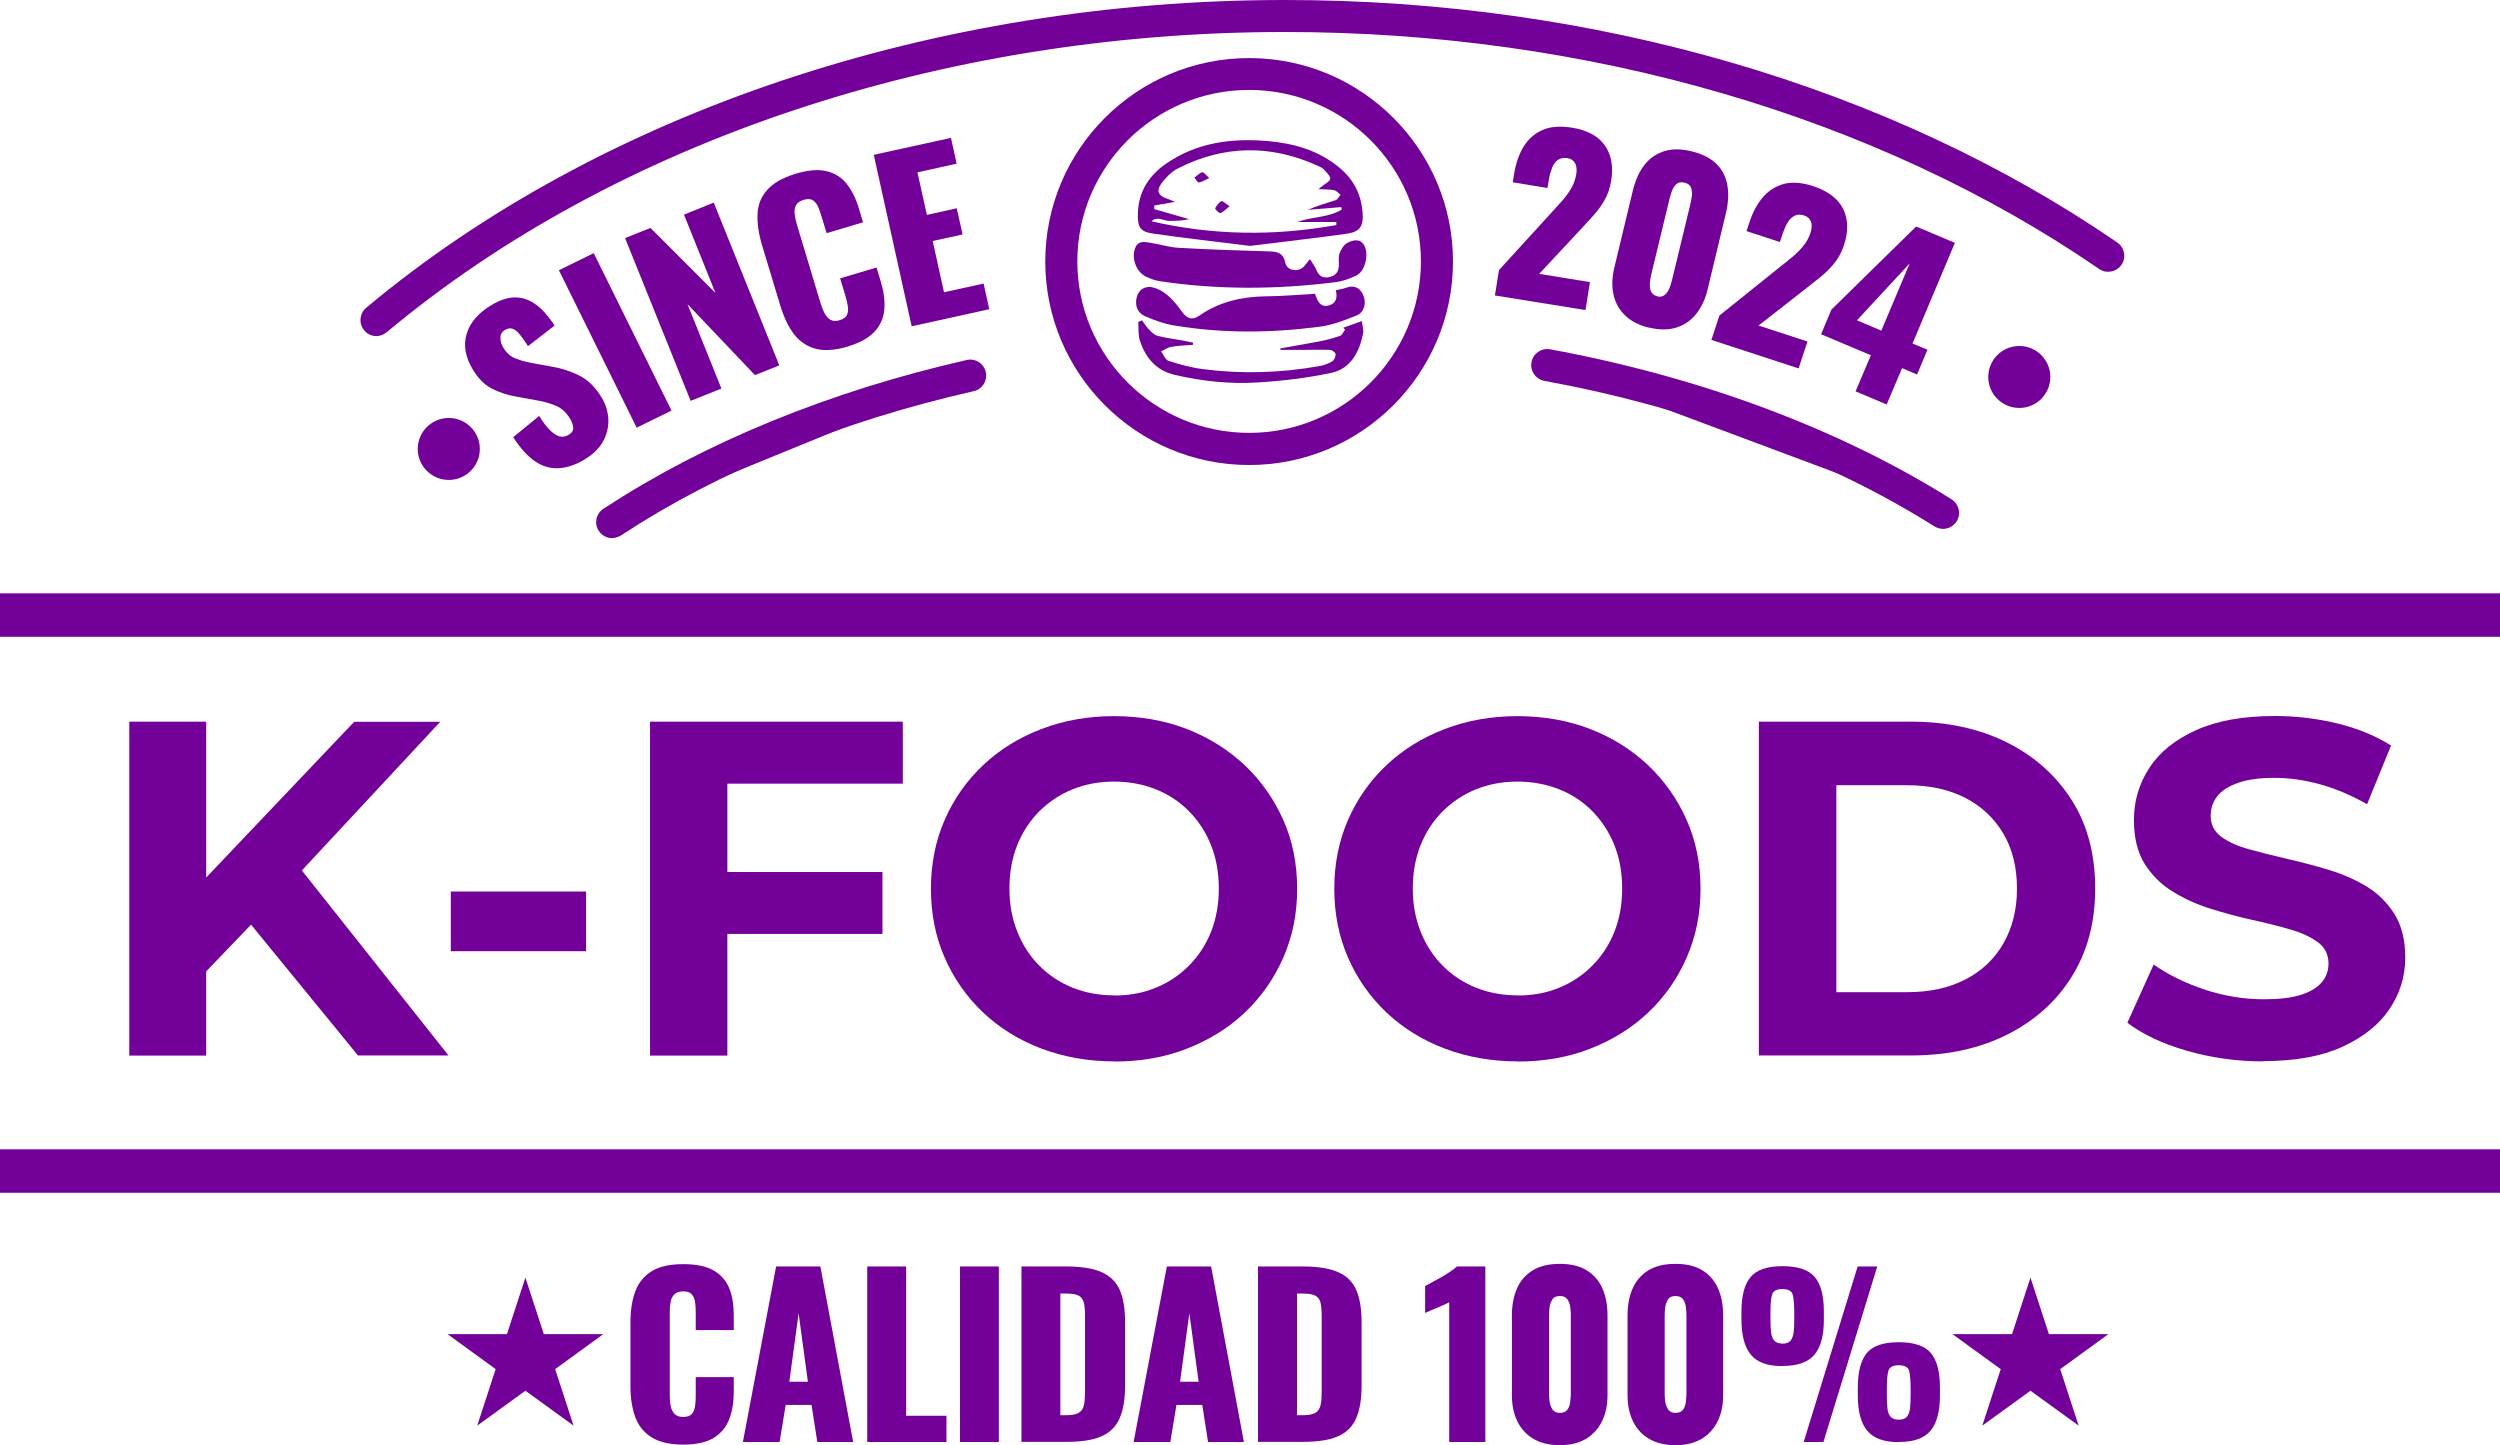 <svg width="301" height="174" viewBox="0 0 301 174" fill="none" xmlns="http://www.w3.org/2000/svg">
<path d="M301 71.438H0V76.669H301V71.438Z" fill="#74009A"/>
<path d="M301 138.377H0V143.608H301V138.377Z" fill="#74009A"/>
<path d="M150.395 55.989C136.856 55.989 125.851 45.004 125.851 31.491C125.851 17.977 136.856 6.992 150.395 6.992C163.934 6.992 174.94 17.977 174.94 31.491C174.94 45.004 163.934 55.989 150.395 55.989ZM150.395 10.828C138.988 10.828 129.711 20.087 129.711 31.473C129.711 42.859 138.988 52.118 150.395 52.118C161.803 52.118 171.079 42.859 171.079 31.473C171.079 20.087 161.803 10.828 150.395 10.828Z" fill="#74009A"/>
<path d="M57.772 54.053C57.772 56.111 56.095 57.785 54.033 57.785C51.972 57.785 50.295 56.111 50.295 54.053C50.295 51.996 51.972 50.322 54.033 50.322C56.095 50.322 57.772 51.996 57.772 54.053Z" fill="#74009A"/>
<path d="M246.862 45.388C246.862 47.445 245.185 49.119 243.123 49.119C241.062 49.119 239.385 47.445 239.385 45.388C239.385 43.33 241.062 41.656 243.123 41.656C245.185 41.656 246.862 43.33 246.862 45.388Z" fill="#74009A"/>
<path d="M73.704 62.877C85.601 55.065 100.31 48.98 116.801 45.248L73.704 62.877Z" fill="#74009A"/>
<path d="M73.704 64.794C73.075 64.794 72.463 64.481 72.097 63.923C71.503 63.033 71.765 61.83 72.656 61.255C84.832 53.251 99.961 47.079 116.382 43.347C117.43 43.103 118.461 43.766 118.688 44.795C118.915 45.841 118.269 46.87 117.238 47.096C101.253 50.706 86.561 56.704 74.769 64.463C74.438 64.672 74.071 64.777 73.704 64.777V64.794Z" fill="#74009A"/>
<path d="M186.313 43.94C204.551 47.306 220.867 53.513 233.952 61.743L186.313 43.94Z" fill="#74009A"/>
<path d="M233.952 63.678C233.602 63.678 233.236 63.574 232.921 63.382C219.854 55.169 203.607 49.102 185.946 45.858C184.897 45.666 184.199 44.655 184.391 43.609C184.583 42.563 185.579 41.865 186.644 42.057C204.778 45.405 221.496 51.647 234.965 60.121C235.873 60.697 236.136 61.883 235.577 62.772C235.21 63.347 234.581 63.678 233.934 63.678H233.952Z" fill="#74009A"/>
<path d="M45.333 40.47C44.774 40.47 44.233 40.244 43.849 39.773C43.167 38.953 43.272 37.733 44.093 37.053C72.254 13.513 112.574 0 154.693 0C191.903 0 227.506 10.375 254.933 29.206C255.806 29.817 256.033 31.002 255.422 31.892C254.811 32.763 253.605 32.99 252.732 32.38C225.933 13.984 191.117 3.853 154.675 3.853C113.43 3.853 74.018 17.036 46.539 40.017C46.172 40.313 45.735 40.47 45.298 40.47H45.333Z" fill="#74009A"/>
<path d="M70.472 55.274C69.337 55.954 68.271 56.32 67.258 56.373C66.245 56.425 65.301 56.146 64.41 55.536C63.519 54.925 62.646 53.966 61.79 52.641L64.917 50.078C65.388 50.845 65.843 51.438 66.262 51.839C66.681 52.24 67.066 52.484 67.415 52.554C67.764 52.624 68.114 52.554 68.446 52.362C68.865 52.118 69.057 51.804 69.005 51.455C68.97 51.089 68.847 50.758 68.655 50.444C68.201 49.694 67.659 49.171 66.978 48.875C66.297 48.578 65.511 48.352 64.585 48.195L62.191 47.759C61.161 47.584 60.182 47.271 59.274 46.817C58.366 46.364 57.58 45.579 56.933 44.498C56.007 42.964 55.763 41.517 56.2 40.157C56.619 38.796 57.632 37.646 59.187 36.721C60.165 36.146 61.038 35.85 61.825 35.815C62.611 35.78 63.31 35.954 63.938 36.303C64.567 36.652 65.109 37.088 65.563 37.611C66.017 38.134 66.437 38.657 66.769 39.197L63.572 41.673C63.24 41.15 62.925 40.697 62.628 40.331C62.331 39.965 62.052 39.721 61.755 39.599C61.458 39.477 61.143 39.529 60.794 39.721C60.427 39.947 60.235 40.261 60.252 40.68C60.252 41.098 60.375 41.464 60.549 41.778C60.951 42.458 61.44 42.911 62.017 43.138C62.593 43.365 63.275 43.574 64.078 43.714L66.367 44.132C67.555 44.324 68.69 44.69 69.738 45.213C70.787 45.736 71.695 46.626 72.446 47.881C72.953 48.735 73.215 49.625 73.25 50.549C73.267 51.473 73.058 52.345 72.586 53.182C72.114 54.001 71.398 54.716 70.42 55.291L70.472 55.274Z" fill="#74009A"/>
<path d="M76.656 51.49L67.293 32.537L71.485 30.479L80.849 49.433L76.656 51.49Z" fill="#74009A"/>
<path d="M83.155 48.264L75.259 28.666L78.316 27.445L86.142 35.274L82.351 25.841L85.933 24.394L93.829 43.992L90.894 45.161L82.771 36.617L86.858 46.782L83.155 48.264Z" fill="#74009A"/>
<path d="M102.074 41.726C100.537 42.179 99.244 42.266 98.179 41.987C97.113 41.691 96.257 41.098 95.576 40.209C94.912 39.32 94.37 38.186 93.951 36.809L91.75 29.52C91.331 28.125 91.156 26.87 91.208 25.736C91.261 24.603 91.663 23.644 92.396 22.842C93.13 22.023 94.248 21.395 95.785 20.924C97.288 20.471 98.528 20.366 99.524 20.61C100.52 20.854 101.323 21.36 101.935 22.127C102.546 22.912 103.035 23.871 103.385 25.022L103.909 26.765L99.524 28.073L98.912 26.05C98.79 25.649 98.65 25.266 98.511 24.917C98.353 24.568 98.144 24.289 97.882 24.115C97.602 23.941 97.235 23.923 96.746 24.063C96.275 24.202 95.978 24.429 95.82 24.743C95.663 25.056 95.628 25.405 95.681 25.806C95.733 26.19 95.82 26.608 95.943 27.027L98.808 36.547C98.948 37.001 99.105 37.402 99.297 37.75C99.489 38.099 99.734 38.361 100.013 38.517C100.31 38.675 100.677 38.692 101.096 38.552C101.568 38.413 101.865 38.186 101.987 37.89C102.109 37.593 102.144 37.245 102.074 36.844C102.005 36.443 101.917 36.041 101.795 35.641L101.149 33.513L105.533 32.206L106.058 33.949C106.407 35.1 106.547 36.181 106.477 37.192C106.407 38.204 106.04 39.093 105.341 39.878C104.643 40.662 103.559 41.273 102.04 41.726H102.074Z" fill="#74009A"/>
<path d="M109.761 39.267L105.201 18.64L114.495 16.6L115.177 19.703L110.46 20.75L111.595 25.876L115.194 25.074L115.893 28.23L112.294 29.015L113.657 35.187L118.426 34.141L119.107 37.227L109.761 39.285V39.267Z" fill="#74009A"/>
<path d="M179.989 35.553L180.478 32.519L186.732 25.667C187.204 25.161 187.64 24.673 188.077 24.185C188.496 23.714 188.863 23.208 189.16 22.703C189.457 22.197 189.667 21.639 189.772 21.029C189.876 20.436 189.824 19.965 189.632 19.634C189.44 19.302 189.143 19.11 188.723 19.041C188.252 18.971 187.885 19.041 187.57 19.25C187.273 19.459 187.046 19.773 186.872 20.192C186.714 20.61 186.575 21.081 186.487 21.604L186.313 22.633L182.137 21.953L182.312 20.854C182.522 19.616 182.889 18.552 183.448 17.646C184.007 16.739 184.758 16.076 185.701 15.658C186.645 15.24 187.815 15.152 189.213 15.362C191.082 15.658 192.427 16.373 193.213 17.506C194.017 18.622 194.261 20.052 193.982 21.796C193.842 22.633 193.58 23.4 193.196 24.08C192.811 24.76 192.34 25.405 191.798 25.998C191.256 26.608 190.662 27.236 190.051 27.899L185.317 32.973L191.431 33.967L190.89 37.332L179.971 35.571L179.989 35.553Z" fill="#74009A"/>
<path d="M198.559 39.459C197.318 39.163 196.357 38.657 195.641 37.959C194.925 37.262 194.471 36.425 194.261 35.449C194.051 34.472 194.086 33.391 194.366 32.223L196.602 22.912C196.899 21.709 197.336 20.715 197.965 19.895C198.576 19.093 199.362 18.535 200.323 18.221C201.266 17.907 202.402 17.907 203.677 18.221C204.97 18.535 205.948 19.041 206.664 19.738C207.363 20.436 207.8 21.29 207.975 22.301C208.149 23.295 208.097 24.394 207.817 25.597L205.581 34.908C205.302 36.059 204.848 37.018 204.201 37.82C203.572 38.605 202.769 39.145 201.825 39.442C200.882 39.738 199.781 39.738 198.576 39.442L198.559 39.459ZM199.484 35.675C199.886 35.78 200.218 35.71 200.463 35.483C200.707 35.274 200.882 34.978 201.022 34.647C201.144 34.315 201.231 34.019 201.301 33.757L203.502 24.655C203.572 24.359 203.642 24.045 203.695 23.662C203.747 23.295 203.712 22.947 203.607 22.615C203.502 22.301 203.223 22.075 202.804 21.988C202.384 21.883 202.052 21.953 201.808 22.197C201.563 22.441 201.371 22.737 201.266 23.086C201.144 23.435 201.057 23.766 200.987 24.045L198.786 33.147C198.716 33.409 198.681 33.705 198.646 34.071C198.611 34.437 198.646 34.769 198.768 35.065C198.89 35.361 199.135 35.571 199.519 35.658L199.484 35.675Z" fill="#74009A"/>
<path d="M206.053 40.924L207.014 37.994L214.246 32.188C214.788 31.77 215.312 31.351 215.801 30.933C216.29 30.532 216.727 30.096 217.111 29.625C217.496 29.154 217.775 28.648 217.967 28.073C218.159 27.497 218.177 27.027 218.037 26.678C217.897 26.329 217.635 26.085 217.234 25.946C216.779 25.806 216.395 25.806 216.063 25.98C215.731 26.155 215.452 26.416 215.225 26.8C214.997 27.184 214.805 27.637 214.631 28.143L214.299 29.137L210.281 27.829L210.63 26.765C211.014 25.579 211.556 24.568 212.237 23.766C212.919 22.964 213.775 22.424 214.77 22.145C215.766 21.883 216.954 21.97 218.282 22.406C220.081 22.999 221.286 23.906 221.915 25.144C222.527 26.382 222.562 27.829 222.02 29.503C221.758 30.305 221.374 31.02 220.902 31.63C220.413 32.24 219.854 32.798 219.225 33.321C218.596 33.827 217.915 34.367 217.199 34.925L211.731 39.197L217.618 41.115L216.552 44.359L206.053 40.924Z" fill="#74009A"/>
<path d="M223.4 47.149L225.252 42.772L219.26 40.244L220.5 37.279L230.703 27.271L235.367 29.241L230.266 41.36L232.065 42.109L230.807 45.091L229.008 44.324L227.156 48.7L223.4 47.114V47.149ZM223.575 38.57L226.51 39.808L229.934 31.7L223.575 38.57Z" fill="#74009A"/>
<path d="M82.264 173.93C80.657 173.93 79.399 173.634 78.456 173.058C77.53 172.483 76.866 171.663 76.481 170.6C76.097 169.536 75.905 168.316 75.905 166.886V159.266C75.905 157.801 76.097 156.546 76.481 155.5C76.866 154.453 77.53 153.634 78.456 153.059C79.382 152.483 80.657 152.204 82.264 152.204C83.871 152.204 85.059 152.466 85.933 152.971C86.806 153.477 87.435 154.209 87.802 155.116C88.169 156.023 88.343 157.104 88.343 158.307V160.138H83.766V158.028C83.766 157.61 83.749 157.208 83.696 156.825C83.644 156.441 83.522 156.127 83.312 155.866C83.103 155.604 82.753 155.482 82.246 155.482C81.74 155.482 81.391 155.622 81.163 155.866C80.936 156.11 80.779 156.459 80.727 156.842C80.657 157.226 80.639 157.644 80.639 158.08V168.019C80.639 168.49 80.674 168.926 80.762 169.309C80.831 169.693 80.989 170.007 81.233 170.251C81.46 170.478 81.81 170.6 82.264 170.6C82.753 170.6 83.103 170.478 83.312 170.216C83.522 169.972 83.644 169.641 83.696 169.24C83.749 168.839 83.766 168.438 83.766 168.019V165.805H88.343V167.636C88.343 168.839 88.169 169.902 87.802 170.861C87.452 171.803 86.823 172.553 85.95 173.111C85.076 173.651 83.836 173.93 82.246 173.93H82.264Z" fill="#74009A"/>
<path d="M89.444 173.616L93.444 152.483H98.773L102.721 173.616H98.406L97.707 169.153H94.597L93.864 173.616H89.444ZM95.017 166.363H97.27L96.152 158.115L95.034 166.363H95.017Z" fill="#74009A"/>
<path d="M104.415 173.616V152.483H109.097V170.46H113.954V173.616H104.415Z" fill="#74009A"/>
<path d="M115.578 173.616V152.483H120.26V173.616H115.578Z" fill="#74009A"/>
<path d="M122.986 173.616V152.483H128.349C130.2 152.483 131.633 152.71 132.664 153.181C133.694 153.651 134.411 154.366 134.83 155.343C135.249 156.319 135.459 157.592 135.459 159.161V166.834C135.459 168.42 135.249 169.711 134.83 170.704C134.411 171.698 133.694 172.448 132.681 172.901C131.668 173.372 130.235 173.599 128.401 173.599H122.986V173.616ZM127.65 170.391H128.384C129.1 170.391 129.606 170.286 129.921 170.077C130.235 169.868 130.428 169.554 130.515 169.135C130.602 168.717 130.637 168.194 130.637 167.566V158.359C130.637 157.732 130.585 157.226 130.497 156.842C130.393 156.459 130.2 156.18 129.886 156.005C129.572 155.831 129.065 155.744 128.366 155.744H127.667V170.373L127.65 170.391Z" fill="#74009A"/>
<path d="M136.489 173.616L140.49 152.483H145.818L149.766 173.616H145.451L144.753 169.153H141.643L140.909 173.616H136.489ZM142.062 166.363H144.316L143.198 158.115L142.08 166.363H142.062Z" fill="#74009A"/>
<path d="M151.461 173.616V152.483H156.824C158.676 152.483 160.108 152.71 161.139 153.181C162.17 153.634 162.886 154.366 163.305 155.343C163.724 156.319 163.934 157.592 163.934 159.161V166.834C163.934 168.42 163.724 169.711 163.305 170.704C162.886 171.698 162.17 172.448 161.156 172.901C160.143 173.372 158.711 173.599 156.876 173.599H151.461V173.616ZM156.143 170.391H156.876C157.593 170.391 158.099 170.286 158.414 170.077C158.728 169.868 158.92 169.554 159.008 169.135C159.095 168.717 159.13 168.194 159.13 167.566V158.359C159.13 157.732 159.077 157.226 158.99 156.842C158.903 156.459 158.693 156.18 158.379 156.005C158.064 155.831 157.558 155.744 156.859 155.744H156.16V170.373L156.143 170.391Z" fill="#74009A"/>
<path d="M174.486 173.616V156.79C174.293 156.895 174.084 156.999 173.839 157.104C173.595 157.209 173.333 157.313 173.071 157.435C172.791 157.54 172.546 157.662 172.284 157.767C172.022 157.871 171.795 157.976 171.586 158.08V154.837C171.778 154.733 172.04 154.593 172.389 154.401C172.739 154.209 173.106 154.018 173.507 153.791C173.909 153.564 174.276 153.338 174.625 153.094C174.975 152.867 175.237 152.658 175.411 152.483H178.836V173.616H174.468H174.486Z" fill="#74009A"/>
<path d="M187.815 174C186.54 174 185.474 173.738 184.618 173.233C183.762 172.727 183.116 172.012 182.679 171.106C182.242 170.199 182.032 169.153 182.032 167.95V158.377C182.032 157.139 182.242 156.058 182.644 155.134C183.046 154.209 183.692 153.477 184.531 152.954C185.387 152.431 186.47 152.169 187.797 152.169C189.125 152.169 190.208 152.431 191.047 152.954C191.885 153.477 192.514 154.192 192.933 155.134C193.335 156.058 193.545 157.139 193.545 158.377V167.95C193.545 169.135 193.335 170.181 192.898 171.088C192.462 171.995 191.815 172.71 190.959 173.233C190.103 173.738 189.055 174 187.797 174H187.815ZM187.815 170.112C188.234 170.112 188.531 169.972 188.723 169.711C188.915 169.449 189.02 169.135 189.055 168.769C189.09 168.403 189.125 168.106 189.125 167.845V158.481C189.125 158.185 189.125 157.854 189.073 157.47C189.038 157.104 188.933 156.773 188.741 156.476C188.566 156.197 188.252 156.04 187.815 156.04C187.378 156.04 187.064 156.18 186.889 156.476C186.714 156.773 186.592 157.086 186.557 157.47C186.522 157.836 186.505 158.185 186.505 158.481V167.845C186.505 168.106 186.522 168.42 186.575 168.769C186.627 169.118 186.749 169.432 186.924 169.711C187.116 169.972 187.396 170.112 187.797 170.112H187.815Z" fill="#74009A"/>
<path d="M201.738 174C200.463 174 199.397 173.738 198.541 173.233C197.685 172.727 197.039 172.012 196.602 171.106C196.165 170.199 195.956 169.153 195.956 167.95V158.377C195.956 157.139 196.165 156.058 196.567 155.134C196.969 154.209 197.615 153.477 198.454 152.954C199.31 152.431 200.393 152.169 201.721 152.169C203.048 152.169 204.132 152.431 204.97 152.954C205.809 153.477 206.438 154.192 206.857 155.134C207.259 156.058 207.468 157.139 207.468 158.377V167.95C207.468 169.135 207.259 170.181 206.822 171.088C206.385 171.995 205.739 172.71 204.883 173.233C204.027 173.738 202.979 174 201.721 174H201.738ZM201.738 170.112C202.157 170.112 202.454 169.972 202.647 169.711C202.839 169.449 202.944 169.135 202.979 168.769C203.014 168.403 203.048 168.106 203.048 167.845V158.481C203.048 158.185 203.048 157.854 202.996 157.47C202.961 157.104 202.856 156.773 202.664 156.476C202.489 156.197 202.175 156.04 201.738 156.04C201.301 156.04 200.987 156.18 200.812 156.476C200.638 156.773 200.515 157.086 200.48 157.47C200.445 157.836 200.428 158.185 200.428 158.481V167.845C200.428 168.106 200.445 168.42 200.498 168.769C200.55 169.118 200.673 169.432 200.847 169.711C201.039 169.972 201.319 170.112 201.721 170.112H201.738Z" fill="#74009A"/>
<path d="M214.596 164.48C212.796 164.48 211.521 164.009 210.787 163.085C210.036 162.16 209.669 160.748 209.669 158.865V157.923C209.669 156.005 210.036 154.628 210.77 153.756C211.504 152.884 212.779 152.448 214.613 152.448C216.447 152.448 217.723 152.867 218.474 153.721C219.208 154.576 219.592 155.953 219.592 157.871V158.917C219.592 160.783 219.225 162.178 218.474 163.085C217.723 163.991 216.447 164.462 214.631 164.462L214.596 164.48ZM214.596 161.777C215.05 161.777 215.382 161.655 215.574 161.428C215.766 161.201 215.906 160.853 215.958 160.382C216.011 159.929 216.028 159.371 216.028 158.725V158.08C216.028 157.086 215.958 156.372 215.854 155.901C215.731 155.447 215.312 155.203 214.596 155.203C213.879 155.203 213.478 155.43 213.355 155.883C213.216 156.337 213.163 157.052 213.163 158.045V158.743C213.163 159.388 213.181 159.929 213.233 160.382C213.286 160.835 213.408 161.184 213.617 161.411C213.827 161.637 214.142 161.759 214.578 161.759L214.596 161.777ZM217.164 173.616L223.662 152.483H226.021L219.54 173.616H217.164ZM228.606 173.634C226.807 173.634 225.549 173.163 224.798 172.239C224.047 171.315 223.68 169.902 223.68 168.019V167.078C223.68 165.16 224.047 163.782 224.763 162.91C225.479 162.038 226.755 161.603 228.589 161.603C230.423 161.603 231.698 162.021 232.45 162.875C233.183 163.73 233.568 165.107 233.568 167.025V168.037C233.568 169.92 233.201 171.315 232.45 172.239C231.698 173.163 230.423 173.616 228.606 173.616V173.634ZM228.606 170.931C229.06 170.931 229.392 170.809 229.585 170.582C229.777 170.356 229.917 170.007 229.969 169.554C230.021 169.1 230.039 168.56 230.039 167.915V167.217C230.039 166.223 229.969 165.508 229.864 165.055C229.742 164.602 229.323 164.375 228.606 164.375C227.89 164.375 227.488 164.602 227.366 165.055C227.226 165.508 227.174 166.223 227.174 167.217V167.915C227.174 168.56 227.209 169.1 227.244 169.554C227.296 170.007 227.418 170.356 227.628 170.582C227.838 170.809 228.152 170.931 228.589 170.931H228.606Z" fill="#74009A"/>
<path d="M63.257 153.826L65.476 160.626H72.638L66.838 164.846L69.057 171.646L63.257 167.444L57.457 171.646L59.676 164.846L53.876 160.626H61.038L63.257 153.826Z" fill="#74009A"/>
<path d="M244.469 153.826L246.687 160.626H253.85L248.05 164.846L250.269 171.646L244.469 167.444L238.669 171.646L240.887 164.846L235.07 160.626H242.25L244.469 153.826Z" fill="#74009A"/>
<path d="M15.565 127.095V86.887H24.824V127.095H15.565ZM23.898 117.924L23.374 107.183L42.643 86.904H53.003L35.62 105.579L30.45 111.089L23.898 117.924ZM43.115 127.095L28.79 109.572L34.887 102.963L53.998 127.078H43.115V127.095Z" fill="#74009A"/>
<path d="M54.278 114.524V107.34H70.559V114.524H54.278Z" fill="#74009A"/>
<path d="M87.592 127.095H78.264V86.887H108.696V94.35H87.575V127.078L87.592 127.095ZM86.911 104.986H106.25V112.449H86.911V104.986Z" fill="#74009A"/>
<path d="M134.201 127.793C131.022 127.793 128.069 127.27 125.361 126.241C122.654 125.212 120.313 123.748 118.339 121.882C116.365 119.999 114.827 117.802 113.727 115.273C112.626 112.745 112.085 109.99 112.085 107.008C112.085 104.027 112.626 101.272 113.727 98.743C114.827 96.215 116.365 94.018 118.356 92.135C120.348 90.252 122.689 88.805 125.379 87.776C128.069 86.747 130.987 86.224 134.131 86.224C137.276 86.224 140.245 86.747 142.901 87.776C145.556 88.805 147.88 90.269 149.871 92.135C151.845 94.018 153.383 96.198 154.501 98.709C155.619 101.22 156.178 103.975 156.178 107.008C156.178 110.042 155.619 112.763 154.501 115.308C153.383 117.854 151.845 120.051 149.871 121.917C147.897 123.783 145.574 125.212 142.901 126.259C140.228 127.305 137.328 127.81 134.184 127.81L134.201 127.793ZM134.149 119.859C135.948 119.859 137.608 119.563 139.127 118.935C140.647 118.325 141.975 117.436 143.128 116.285C144.281 115.134 145.172 113.774 145.801 112.205C146.43 110.635 146.744 108.892 146.744 106.974C146.744 105.056 146.43 103.312 145.801 101.743C145.172 100.173 144.281 98.813 143.145 97.662C142.01 96.512 140.682 95.64 139.145 95.029C137.608 94.419 135.948 94.105 134.131 94.105C132.314 94.105 130.672 94.419 129.152 95.029C127.632 95.64 126.305 96.529 125.152 97.662C123.999 98.813 123.108 100.173 122.479 101.743C121.85 103.312 121.536 105.056 121.536 106.974C121.536 108.892 121.85 110.583 122.479 112.17C123.108 113.756 123.999 115.134 125.134 116.267C126.27 117.418 127.597 118.29 129.135 118.918C130.672 119.528 132.332 119.842 134.149 119.842V119.859Z" fill="#74009A"/>
<path d="M182.766 127.793C179.587 127.793 176.634 127.27 173.927 126.241C171.219 125.212 168.878 123.748 166.904 121.882C164.93 119.999 163.392 117.802 162.292 115.273C161.191 112.745 160.65 109.99 160.65 107.008C160.65 104.027 161.191 101.272 162.292 98.743C163.392 96.215 164.93 94.018 166.921 92.135C168.913 90.252 171.254 88.805 173.944 87.776C176.634 86.747 179.552 86.224 182.696 86.224C185.841 86.224 188.811 86.747 191.466 87.776C194.121 88.805 196.445 90.269 198.436 92.135C200.41 94.018 201.948 96.198 203.066 98.709C204.184 101.22 204.743 103.975 204.743 107.008C204.743 110.042 204.184 112.763 203.066 115.308C201.948 117.854 200.41 120.051 198.436 121.917C196.462 123.783 194.139 125.212 191.466 126.259C188.793 127.305 185.893 127.81 182.749 127.81L182.766 127.793ZM182.714 119.859C184.513 119.859 186.173 119.563 187.693 118.935C189.212 118.325 190.54 117.436 191.693 116.285C192.846 115.134 193.737 113.774 194.366 112.205C194.995 110.635 195.309 108.892 195.309 106.974C195.309 105.056 194.995 103.312 194.366 101.743C193.737 100.173 192.846 98.813 191.711 97.662C190.575 96.512 189.247 95.64 187.71 95.029C186.173 94.419 184.513 94.105 182.696 94.105C180.879 94.105 179.237 94.419 177.717 95.029C176.198 95.64 174.87 96.529 173.717 97.662C172.564 98.813 171.673 100.173 171.044 101.743C170.415 103.312 170.101 105.056 170.101 106.974C170.101 108.892 170.415 110.583 171.044 112.17C171.673 113.756 172.564 115.134 173.699 116.267C174.835 117.418 176.163 118.29 177.7 118.918C179.237 119.528 180.897 119.842 182.714 119.842V119.859Z" fill="#74009A"/>
<path d="M211.766 127.095V86.887H230.056C234.424 86.887 238.284 87.724 241.621 89.38C244.958 91.054 247.561 93.373 249.447 96.355C251.334 99.336 252.26 102.876 252.26 106.974C252.26 111.071 251.317 114.559 249.447 117.575C247.578 120.592 244.958 122.911 241.621 124.585C238.284 126.259 234.424 127.078 230.056 127.078H211.766V127.095ZM221.094 119.458H229.619C232.31 119.458 234.633 118.953 236.607 117.941C238.581 116.93 240.119 115.483 241.202 113.6C242.285 111.716 242.844 109.519 242.844 106.991C242.844 104.463 242.302 102.213 241.202 100.365C240.101 98.517 238.581 97.07 236.607 96.058C234.633 95.047 232.31 94.541 229.619 94.541H221.094V119.458Z" fill="#74009A"/>
<path d="M272.525 127.793C269.31 127.793 266.218 127.357 263.266 126.503C260.313 125.648 257.938 124.515 256.138 123.137L259.3 116.128C261.03 117.348 263.074 118.36 265.432 119.144C267.79 119.929 270.184 120.313 272.595 120.313C274.429 120.313 275.914 120.138 277.049 119.772C278.185 119.406 279.006 118.9 279.547 118.255C280.089 117.61 280.351 116.86 280.351 116.006C280.351 114.942 279.932 114.088 279.093 113.46C278.255 112.832 277.137 112.309 275.757 111.908C274.376 111.507 272.857 111.124 271.18 110.757C269.502 110.391 267.843 109.938 266.166 109.415C264.489 108.892 262.969 108.194 261.589 107.34C260.209 106.503 259.091 105.387 258.217 104.009C257.361 102.632 256.924 100.871 256.924 98.726C256.924 96.424 257.553 94.332 258.794 92.431C260.034 90.531 261.921 89.031 264.436 87.898C266.952 86.765 270.096 86.207 273.905 86.207C276.438 86.207 278.936 86.503 281.382 87.096C283.845 87.689 286.011 88.578 287.88 89.764L284.998 96.826C283.111 95.762 281.242 94.96 279.355 94.437C277.469 93.914 275.634 93.652 273.835 93.652C272.036 93.652 270.551 93.861 269.398 94.28C268.245 94.698 267.424 95.239 266.917 95.919C266.41 96.581 266.166 97.366 266.166 98.238C266.166 99.267 266.585 100.104 267.424 100.731C268.262 101.359 269.38 101.865 270.76 102.248C272.14 102.632 273.66 103.015 275.337 103.399C277.014 103.783 278.674 104.219 280.351 104.724C282.028 105.23 283.548 105.893 284.928 106.729C286.308 107.566 287.426 108.682 288.3 110.06C289.156 111.437 289.592 113.181 289.592 115.291C289.592 117.558 288.963 119.615 287.688 121.498C286.43 123.381 284.526 124.881 282.028 126.032C279.512 127.183 276.333 127.758 272.507 127.758L272.525 127.793Z" fill="#74009A"/>
<path d="M157.715 31.194C158.029 31.717 158.326 32.083 158.501 32.519C158.763 33.164 159.2 33.478 159.881 33.391C160.615 33.286 161.121 32.92 161.191 32.101C161.226 31.578 161.121 30.985 161.279 30.514C161.453 30.026 161.82 29.433 162.257 29.224C162.921 28.892 163.794 28.666 164.283 29.607C164.825 30.654 164.353 32.624 163.375 33.13C162.554 33.548 161.628 33.879 160.702 33.984C153.697 34.856 146.674 34.908 139.686 33.862C139.075 33.775 138.463 33.548 137.904 33.269C136.734 32.659 136.175 30.933 136.716 29.764C137.083 28.945 137.817 29.137 138.463 29.224C139.599 29.398 140.717 29.764 141.87 29.834C145.539 30.043 149.207 30.165 152.858 30.27C153.837 30.305 154.518 30.479 154.745 31.613C154.937 32.606 156.282 32.833 156.999 32.083C157.208 31.857 157.383 31.613 157.715 31.194Z" fill="#74009A"/>
<path d="M150.5 29.607C146.604 29.119 142.726 28.683 138.848 28.125C137.258 27.899 136.961 27.358 136.996 25.719C137.066 23.086 138.324 21.133 140.403 19.703C144.106 17.14 148.281 16.617 152.631 16.983C155.811 17.262 158.815 18.117 161.331 20.244C162.973 21.621 163.882 23.4 164.056 25.562C164.196 27.201 163.759 27.916 162.135 28.143C158.274 28.683 154.396 29.119 150.482 29.607H150.5ZM158.763 22.755C159.025 22.546 159.095 22.493 159.182 22.424C159.532 22.127 160.143 21.831 160.161 21.517C160.161 21.151 159.689 20.75 159.374 20.383C159.217 20.209 158.973 20.104 158.746 20C153.05 17.384 147.373 17.437 141.783 20.296C141.014 20.697 140.333 21.412 139.809 22.127C139.18 23.016 139.477 23.574 140.525 23.923C140.769 23.993 140.997 24.115 141.468 24.307C140.455 24.481 139.721 24.62 138.97 24.743C138.97 24.882 138.97 25.039 138.97 25.178C140.368 25.579 141.765 25.981 143.163 26.382C142.342 26.591 141.556 26.591 140.769 26.591C140.053 26.591 139.337 25.981 138.638 26.643C146.045 28.352 153.47 28.439 160.894 27.096C160.894 26.974 160.894 26.852 160.894 26.73H156.23C157.977 26.05 159.916 26.242 161.541 25.231C161.541 25.126 161.506 25.021 161.488 24.934C160.143 25.039 158.815 25.144 157.47 25.266C158.588 24.76 159.724 24.464 160.824 24.097C161.069 24.01 161.209 23.662 161.401 23.452C161.139 23.26 160.912 22.947 160.615 22.894C160.073 22.79 159.514 22.825 158.728 22.772L158.763 22.755Z" fill="#74009A"/>
<path d="M160.842 34.943C161.314 34.838 161.698 34.786 162.065 34.647C163.026 34.298 163.707 34.612 164.126 35.518C164.545 36.443 164.283 37.593 163.34 37.977C161.89 38.57 160.388 39.145 158.868 39.337C153.033 40.104 147.163 40.157 141.328 39.18C140.14 38.988 138.97 38.552 137.852 38.064C136.909 37.663 136.612 36.704 136.874 35.745C137.118 34.821 137.957 34.35 138.9 34.629C140.437 35.082 141.398 36.285 142.289 37.506C142.901 38.361 143.53 38.605 144.386 38.012C146.831 36.303 149.574 35.71 152.509 35.675C154.431 35.658 156.335 35.483 158.326 35.379C158.606 36.146 158.903 37.07 159.986 36.774C160.842 36.547 161.069 35.885 160.824 34.943H160.842Z" fill="#74009A"/>
<path d="M154.116 41.953C155.653 41.673 157.173 41.429 158.711 41.133C159.602 40.959 160.492 40.732 161.349 40.435C161.593 40.348 161.75 39.947 161.942 39.686C161.873 39.616 161.803 39.529 161.733 39.459C162.414 39.215 163.113 38.971 163.969 38.657C164.021 39.215 164.214 39.738 164.109 40.191C163.654 42.441 162.589 44.411 160.265 44.899C157.348 45.51 154.343 45.876 151.356 46.05C148.037 46.259 144.718 45.893 141.468 45.143C139.215 44.62 137.922 43.103 137.241 40.993C137.013 40.313 137.101 39.511 137.048 38.762C137.206 38.692 137.363 38.639 137.503 38.57C137.765 38.936 138.009 39.337 138.324 39.651C138.621 39.965 138.97 40.331 139.372 40.435C140.385 40.697 141.433 40.819 142.464 41.011C142.866 41.081 143.25 41.185 143.652 41.255C143.652 41.342 143.652 41.429 143.634 41.517C142.761 41.586 141.87 41.604 141.014 41.761C140.595 41.83 140.193 42.127 139.791 42.301C140.088 42.702 140.315 43.33 140.7 43.452C142.062 43.888 143.46 44.272 144.857 44.446C149.539 45.056 154.203 44.899 158.85 44.08C159.392 43.992 159.933 43.783 160.405 43.504C160.632 43.365 160.824 42.929 160.807 42.65C160.807 42.458 160.388 42.144 160.143 42.127C159.025 42.075 157.907 42.127 156.806 42.127C155.933 42.127 155.059 42.127 154.186 42.127C154.169 42.057 154.151 41.987 154.134 41.918L154.116 41.953Z" fill="#74009A"/>
<path d="M148.037 24.83C147.548 25.213 147.268 25.545 146.936 25.649C146.779 25.702 146.272 25.161 146.307 25.074C146.482 24.743 146.744 24.376 147.059 24.22C147.198 24.15 147.565 24.516 148.037 24.83Z" fill="#74009A"/>
<path d="M145.591 21.43C145.014 21.709 144.683 21.935 144.333 21.97C144.176 21.97 143.984 21.587 143.809 21.377C144.124 21.151 144.403 20.854 144.752 20.732C144.892 20.68 145.154 21.046 145.591 21.43Z" fill="#74009A"/>
</svg>
